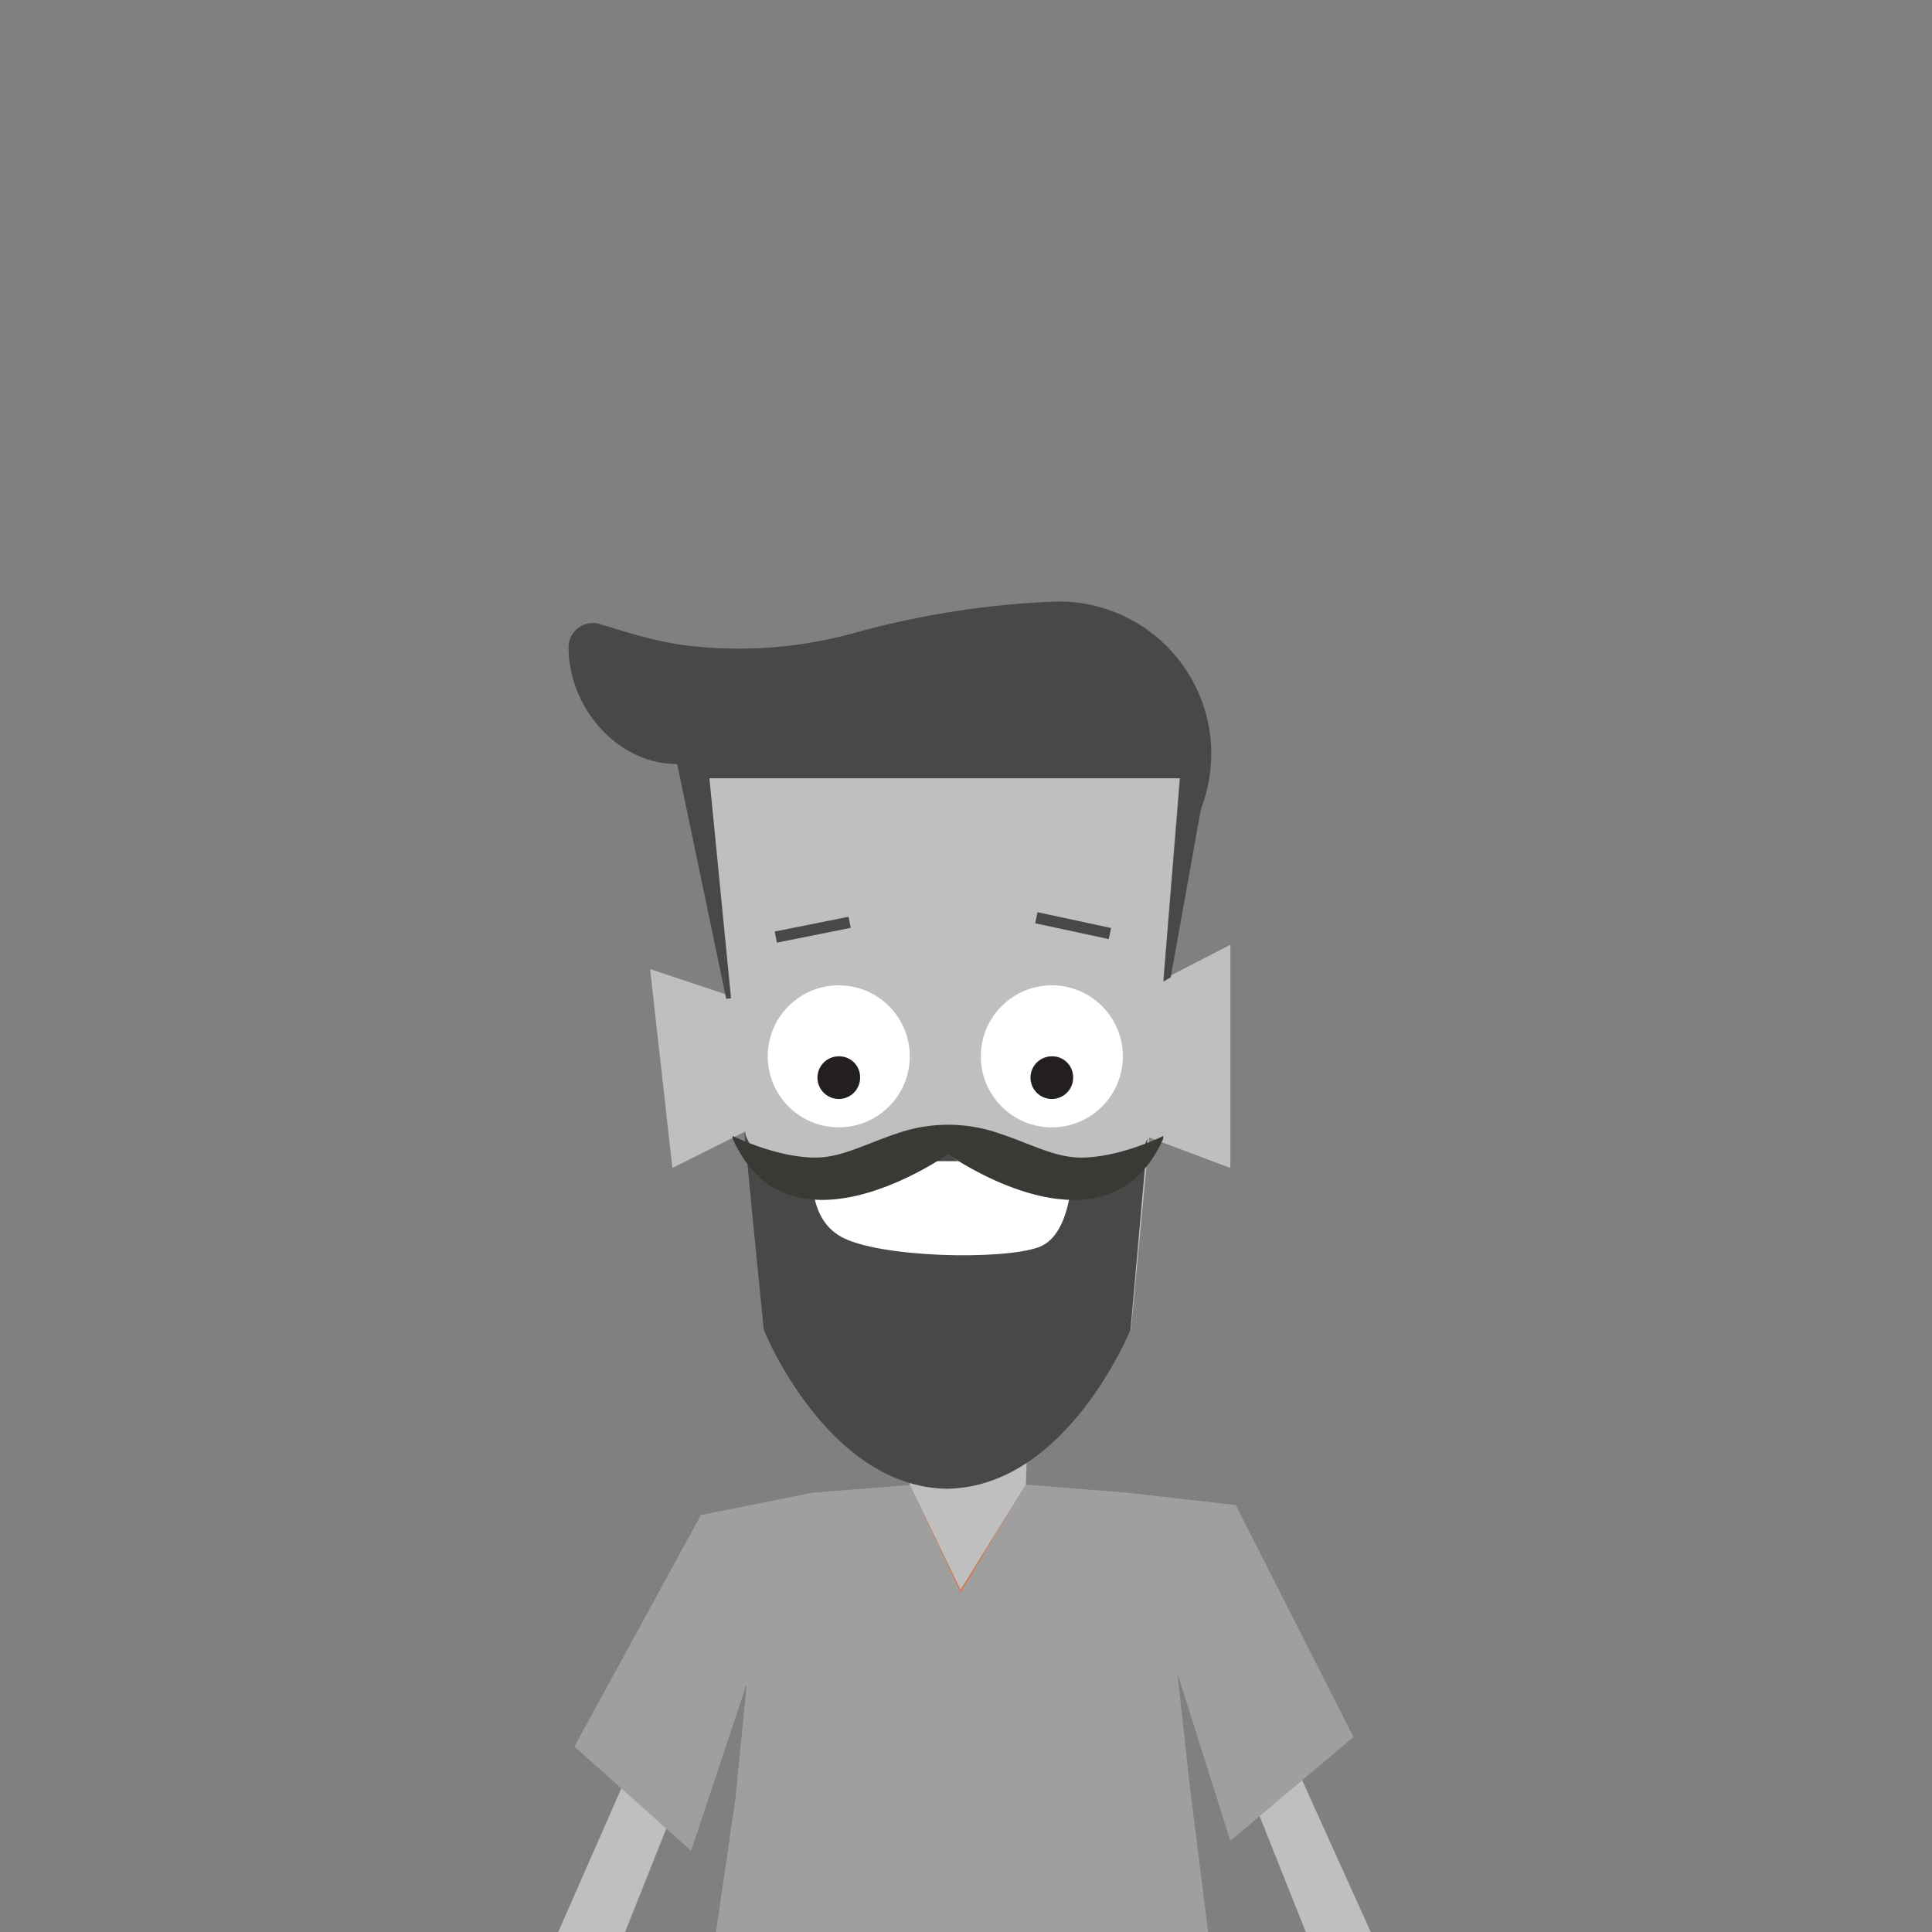 <svg xmlns="http://www.w3.org/2000/svg" id="Layer_1" data-name="Layer 1" viewBox="0 0 512 512"><rect x="0" y="0" width="512" height="512" fill="#808080" stroke="none"/><title>GreyScale_Zobu</title><polygon id="L_Hand" data-name="L Hand" points="194.65 405.67 130.35 552.03 110.69 561.47 86.64 555.77 85.91 568.67 110.14 569.85 110.89 585.3 98.04 618.16 105.06 624.33 117.94 596.7 117.58 628.9 128.62 630.92 136.95 597.89 138.82 619.75 146.79 618.93 146.37 600.45 158.2 570.82 148.87 554.12 201.86 421.15 194.65 405.67" style="fill:#bfbfbf"/><polygon id="L_Hand-2" data-name="L Hand" points="315.2 405.67 381.36 552.03 401.01 561.47 425.07 555.77 425.8 568.67 401.57 569.85 400.81 585.3 413.67 618.16 406.65 624.33 393.77 596.7 394.12 628.9 383.09 630.92 374.76 597.89 372.89 619.75 364.92 618.93 365.34 600.45 353.51 570.82 362.83 554.12 309.85 421.15 315.2 405.67" style="fill:#bfbfbf"/><polygon id="Chest" points="318.25 557.4 191.6 557.4 199.21 423.82 194.65 405.67 241.14 393.54 254.55 421.36 271.87 393.43 315.2 405.67 310.65 423.82 318.25 557.4" style="fill:#f26522"/><path id="Inner_top" data-name="Inner top" d="M318.25,557.4H191.6l7-123.44,12.55-32.61,19.6-5.11,16.9,29.18a9.25,9.25,0,0,0,15.3,1.06l22.76-29.14,19,5.37,6.92,38.49Z" style="fill:#d8d8d8"/><polygon id="Top" points="327.47 398.84 298.66 395.58 271.86 393.43 254.57 421.93 241.13 393.53 215.32 395.58 185.74 401.5 152.23 462.84 183.16 490.49 197.94 446.07 194.88 476.78 182.42 562.28 190.84 563.52 272.02 570.52 319.64 560.42 326.09 559.05 315.33 473.55 312.03 443.43 326.06 487.84 358.69 460.32 327.47 398.84" style="fill:#a09f9f"/><g id="Head"><polygon points="185.72 206.27 312.62 206.27 308.32 259.51 326.06 250.37 326.06 309.52 304.56 301.45 299.71 352.54 273.36 352.54 271.86 393.43 254.55 421.36 241.13 393.53 237.34 352.54 202.38 352.54 197.55 299.83 178.19 309.52 172.28 256.82 193.25 263.81 185.72 206.27" style="fill:#bfbfbf"/><circle cx="222.28" cy="279.94" r="18.82" style="fill:#fff"/><path d="M297.57,279.94a18.82,18.82,0,1,1-18.83-18.82A18.83,18.83,0,0,1,297.57,279.94Z" style="fill:#fff"/><path d="M227.93,285.32a5.65,5.65,0,1,1-5.65-5.38A5.52,5.52,0,0,1,227.93,285.32Z" style="fill:#231f20"/><path d="M284.39,285.32a5.65,5.65,0,1,1-5.65-5.38A5.52,5.52,0,0,1,284.39,285.32Z" style="fill:#231f20"/><path d="M215.72,307.26H284.3s.7,19.4-9,22.86S233,332.89,223,327.35,215.72,307.26,215.72,307.26Z" style="fill:#fff"/><line x1="274.64" y1="243.21" x2="294.14" y2="247.4" style="fill:none;stroke:#4a4846;stroke-miterlimit:10;stroke-width:3px"/><line x1="225.16" y1="244.42" x2="205.6" y2="248.34" style="fill:none;stroke:#4a4846;stroke-miterlimit:10;stroke-width:3px"/></g><g id="Facial_Hair" data-name="Facial Hair"><path d="M215.6,307s-2.76,14.52,7.27,20.06,42.54,6.22,52.23,2.76,9-22.82,9-22.82Z" style="fill:#fff"/><path d="M312.74,206.24H188l5.73,58.29-1.27.17-13-62.22c-15.89,0-28.79-15-28.79-31v-.08a6.47,6.47,0,0,1,8.41-6c6.42,2,14.67,4.64,22.56,5.62a114.87,114.87,0,0,0,44.59-3.23,233.75,233.75,0,0,1,51.79-8.3l2.66-.08A40.39,40.39,0,0,1,321,199.8c0,.91-.07,1.79-.13,2.68h0l0,.11a40.16,40.16,0,0,1-2.62,11.82l-8,44.6-1.92,1.1Z" style="fill:#4a4846"/><path d="M275.19,330.55C265.5,334,233,333.32,223,327.78s-7.27-20.06-7.27-20.06h68.5S284.88,327.09,275.19,330.55Z" style="fill:#f26522"/><path d="M215.68,307.72s-2.77,14.53,7.27,20.06,42.55,6.23,52.24,2.77,9-22.83,9-22.83Z" style="fill:#fff"/><path d="M251,305.65s-39.4,28.21-53.75-5.55l5.12,52.25S219,393.8,250.67,394.53v0h.6v0c31.64-.73,48.33-42.18,48.33-42.18l4.5-50.64C289.74,335.47,251,305.65,251,305.65Z" style="fill:#4a4846"/><path d="M215.68,307.72s-2.77,14.53,7.27,20.06,42.55,6.23,52.24,2.77,9-22.83,9-22.83Z" style="fill:#fff"/><path d="M286.45,306.77c-7,0-13.49-3.73-21.37-6.31a41,41,0,0,0-27.59,0c-7.88,2.58-14.39,6.31-21.37,6.31-9.49,0-19.82-4.72-22-5.74l.1.84c15.12,33.76,57,4,57,4s41.89,29.77,57-4l.09-.84C306.27,302.05,295.94,306.77,286.45,306.77Z" style="fill:#3b3936"/></g></svg>